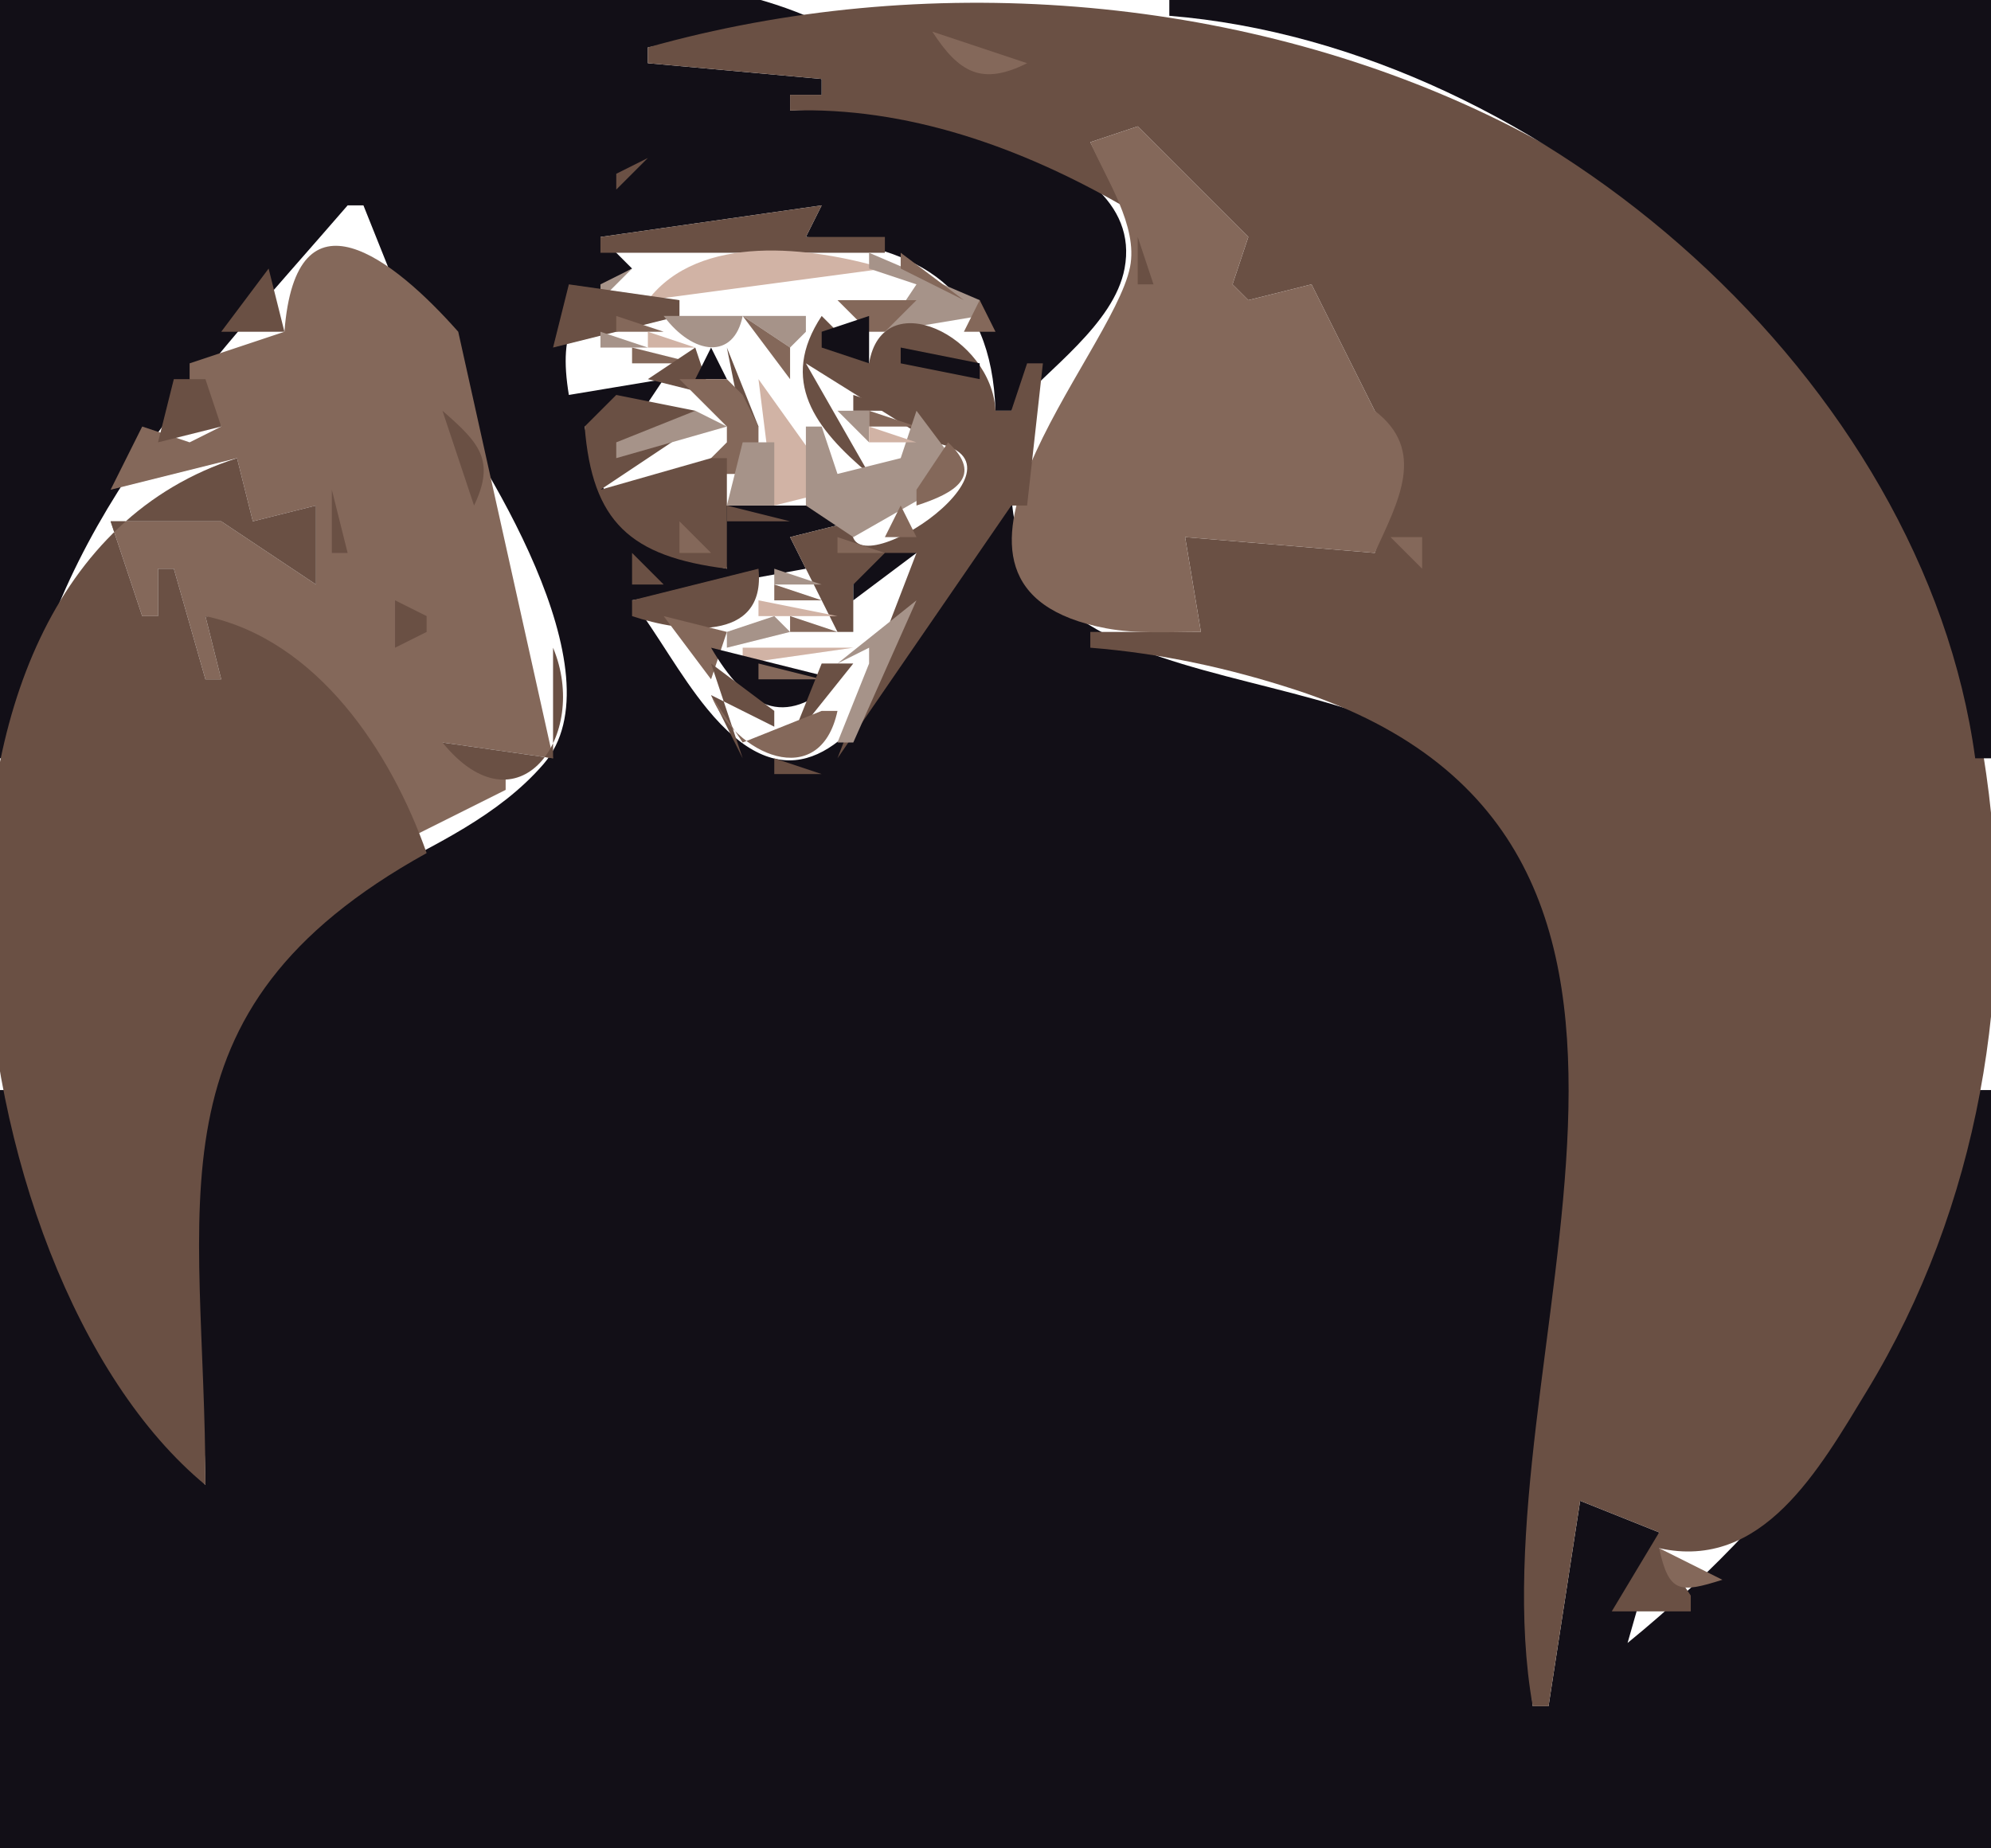 <?xml version="1.0" standalone="yes"?>
<svg xmlns="http://www.w3.org/2000/svg" width="126" height="117">
<path style="fill:#120f17; stroke:none;" d="M0 0L0 48L1 48C3.167 33.326 12.768 23.683 22 13L23 13L27 23L27 24C30.523 28.867 39.343 42.644 34.396 48.366C28.732 54.916 18.117 55.73 13.849 64.015C9.352 72.745 12.994 84.674 13 94C6.825 86.756 2.289 78.524 1 69L0 69L0 117L126 117L126 69L125 69C122.921 83.076 113.773 95.221 103 104L105 97L100 95L98 108L97 108C95.224 91.202 105.178 69.1 96.825 53.004C89.818 39.501 63.395 46.953 64 30C59.351 34.409 54.083 56.288 44.751 44.867C43.007 42.734 41.661 40.212 40 38L51 36L50 34L54 33L54 32L45 32L46 36C40.327 34.767 38.058 32.647 37 27L40 27L42 24L36 25C35.312 20.814 36.327 19.066 40 17L38 15L52 13L51 15C58.291 15.601 62.75 18.285 63 26L64 26C66.262 23.404 70.5 20.533 71.168 16.997C72.759 8.575 55.226 6.578 50 7L50 6L52 6L52 5L41 4L41 3L51 1C37.873 -4.508 14.311 0 0 0z"/>
<path style="fill:#6a5044; stroke:none;" d="M41 3L41 4L52 5L52 6L50 6L50 7C57.39 6.743 64.625 9.335 71 13L69 9L72 8L79 15L78 18L79 19L83 18L87 26C89.669 28.982 88.182 31.479 87 35L75 34L76 40L69 40L69 41C73.453 41.354 77.751 42.285 82 43.671C111.791 53.393 93.14 86.239 97 108L98 108L100 95L105 97L102 102L107 102L107 101L105 98C111.533 99.451 115.121 93.028 118.174 88C125.222 76.39 127.618 62.422 125.7 49C119.991 9.041 75.839 -6.813 41 3z"/>
<path style="fill:#84685a; stroke:none;" d="M57 0L58 1L57 0z"/>
<path style="fill:#120f17; stroke:none;" d="M74 0L74 1C97.755 2.94 121.773 24.152 125 48L126 48L126 0L74 0z"/>
<path style="fill:#84685a; stroke:none;" d="M59 2C60.689 4.611 62.154 5.432 65 4L59 2M65 6L66 7L65 6M68 8L69 9L68 8M69 9C69.983 11.316 72.037 14.294 71.513 16.91C70.391 22.512 56.259 37.169 70 39.772C71.945 40.14 74.032 39.994 76 40L75 34L87 35C88.511 31.687 90.28 28.513 87 26L83 18L79 19L78 18L79 15L72 8L69 9z"/>
<path style="fill:#6a5044; stroke:none;" d="M41 10L39 11L39 12L41 10M43 10L49 12L43 10M22 13L26 17L22 13M38 15L38 16L56 16L56 15L51 15L52 13L38 15z"/>
<path style="fill:#84685a; stroke:none;" d="M78 13L79 14L78 13M18 21L12 23L12 24L14 27L12 28L9 27L7 31L15 29L16 33L20 32L20 37L14 33L7 33L9 39L10 39L10 36L11 36L13 43L14 43L13 39C19.104 41.163 24.066 46.983 26 53L32 50L32 49L28 47L35 48L29 21C24.91 16.376 18.733 11.512 18 21z"/>
<path style="fill:#6a5044; stroke:none;" d="M71 14L72 15L71 14z"/>
<path style="fill:#120f17; stroke:none;" d="M45 15L46 16L45 15z"/>
<path style="fill:#84685a; stroke:none;" d="M50 15L51 16L50 15z"/>
<path style="fill:#6a5044; stroke:none;" d="M72 15L72 18L73 18L72 15z"/>
<path style="fill:#84685a; stroke:none;" d="M42 16L43 17L42 16z"/>
<path style="fill:#a69389; stroke:none;" d="M43 16L44 17L43 16z"/>
<path style="fill:#d1b3a5; stroke:none;" d="M41 19L56 17C51.332 15.62 44.257 14.722 41 19z"/>
<path style="fill:#a69389; stroke:none;" d="M55 16L55 17L58 18L56 21L62 20L62 19L55 16z"/>
<path style="fill:#84685a; stroke:none;" d="M57 16L57 17L61 19L57 16z"/>
<path style="fill:#6a5044; stroke:none;" d="M59 16L60 17L59 16M17 17L14 21L18 21L17 17M38 17L39 18L38 17z"/>
<path style="fill:#84685a; stroke:none;" d="M39 17L40 18L39 17z"/>
<path style="fill:#a69389; stroke:none;" d="M40 17L38 18L38 19L40 17z"/>
<path style="fill:#6a5044; stroke:none;" d="M60 17L61 18L60 17M26 18L27 19L26 18M36 18L35 22L43 20L43 19L36 18z"/>
<path style="fill:#84685a; stroke:none;" d="M37.333 18.667L37.667 19.333L37.333 18.667z"/>
<path style="fill:#a69389; stroke:none;" d="M53 18L52 20L53 18z"/>
<path style="fill:#84685a; stroke:none;" d="M53 19L55 21L56 21L58 19L53 19z"/>
<path style="fill:#6a5044; stroke:none;" d="M61 18L62 19L61 18M71 18L72 19L71 18M27 19L28 20L27 19z"/>
<path style="fill:#a69389; stroke:none;" d="M42 20C43.882 22.51 46.445 22.775 47 20L50 22L51 21L51 20L42 20z"/>
<path style="fill:#84685a; stroke:none;" d="M51.333 19.667L51.667 20.333L51.333 19.667M62 19L61 21L63 21L62 19z"/>
<path style="fill:#6a5044; stroke:none;" d="M70 19L71 20L70 19M28 20L29 21L28 20z"/>
<path style="fill:#84685a; stroke:none;" d="M39 20L39 21L42 21L39 20z"/>
<path style="fill:#d1b3a5; stroke:none;" d="M44 20L45 21L44 20z"/>
<path style="fill:#84685a; stroke:none;" d="M47 20L50 24L50 23L50 22L47 20z"/>
<path style="fill:#6a5044; stroke:none;" d="M52 20C49.291 24.096 51.566 27.124 55 30L51 23L59 28C66.395 29.233 52.739 38.044 54 33L50 34L53 40L54 40L54 37L58 35L53 48L64 32L65 32L66 23L65 23L64 26L63 26C62.767 21.273 55.843 17.911 55 23L52 20z"/>
<path style="fill:#120f17; stroke:none;" d="M52 21L52 22L55 23L55 20L52 21z"/>
<path style="fill:#84685a; stroke:none;" d="M59 20L60 21L59 20M35 23L38 21L35 23z"/>
<path style="fill:#a69389; stroke:none;" d="M38 21L38 22L41 22L38 21z"/>
<path style="fill:#d1b3a5; stroke:none;" d="M41 21L41 22L44 22L41 21z"/>
<path style="fill:#84685a; stroke:none;" d="M45 21L46 22L45 21z"/>
<path style="fill:#6a5044; stroke:none;" d="M68 21L69 22L68 21M27.667 22.333L28.333 22.667L27.667 22.333M38.667 22.333L39.333 22.667L38.667 22.333z"/>
<path style="fill:#84685a; stroke:none;" d="M40 22L40 23L44 23L40 22z"/>
<path style="fill:#6a5044; stroke:none;" d="M44 22L41 24L45 25L44 22z"/>
<path style="fill:#120f17; stroke:none;" d="M45 22L44 24L46 24L45 22z"/>
<path style="fill:#6a5044; stroke:none;" d="M46 22L47 27L48 27L46 22M48 22L49 23L48 22z"/>
<path style="fill:#120f17; stroke:none;" d="M57 22L57 23L62 24L62 23L57 22z"/>
<path style="fill:#6a5044; stroke:none;" d="M67 22L68 23L67 22M35 23L36 24L35 23z"/>
<path style="fill:#84685a; stroke:none;" d="M51 23L54 26L51 23z"/>
<path style="fill:#120f17; stroke:none;" d="M55.667 23.333L56.333 23.667L55.667 23.333z"/>
<path style="fill:#6a5044; stroke:none;" d="M11 24L10 28L14 27L13 24L11 24M27.333 24.667L27.667 25.333L27.333 24.667M36 24L37 25L36 24z"/>
<path style="fill:#84685a; stroke:none;" d="M43 24L46 27L46 28L44 30L47 30L48 28L48 27L47 25L46 24L43 24z"/>
<path style="fill:#a69389; stroke:none;" d="M46 24L47 25L46 24z"/>
<path style="fill:#d1b3a5; stroke:none;" d="M48 24L49 32L53 31L48 24z"/>
<path style="fill:#a69389; stroke:none;" d="M54 24L55 25L54 24z"/>
<path style="fill:#84685a; stroke:none;" d="M55 24L56 25L55 24z"/>
<path style="fill:#a69389; stroke:none;" d="M56 24L57 25L56 24z"/>
<path style="fill:#84685a; stroke:none;" d="M57 24L58 25L57 24z"/>
<path style="fill:#6a5044; stroke:none;" d="M84 24L85 25L84 24M22 25L23 26L22 25M39 25L37 27C37.478 33.037 39.878 35.232 46 36L46 29L45 29L38 31L44 27L44 26L39 25z"/>
<path style="fill:#84685a; stroke:none;" d="M41 25L42 26L41 25z"/>
<path style="fill:#a69389; stroke:none;" d="M42.667 25.333L43.333 25.667L42.667 25.333M50 25L51 26L50 25M52 25L53 26L52 25z"/>
<path style="fill:#6a5044; stroke:none;" d="M54 25L54 26L57 26L54 25z"/>
<path style="fill:#120f17; stroke:none;" d="M57.667 25.333L58.333 25.667L57.667 25.333M61 25L62 26L61 25z"/>
<path style="fill:#6a5044; stroke:none;" d="M28 26L30 32C31.374 29.128 30.317 28.017 28 26z"/>
<path style="fill:#a69389; stroke:none;" d="M44 26L39 28L39 29L46 27L44 26M46 26L47 27L46 26z"/>
<path style="fill:#84685a; stroke:none;" d="M51 26L52 27L51 26z"/>
<path style="fill:#a69389; stroke:none;" d="M53 26L55 28L55 26L53 26z"/>
<path style="fill:#84685a; stroke:none;" d="M55 26L55 27L58 27L55 26z"/>
<path style="fill:#a69389; stroke:none;" d="M58 26L57 29L53 30L52 27L51 27L51 31L51 32L54 34L61 30L58 26z"/>
<path style="fill:#84685a; stroke:none;" d="M59 26L60 27L59 26M42 27L43 28L42 27M53 27L54 28L53 27z"/>
<path style="fill:#d1b3a5; stroke:none;" d="M55 27L55 28L58 28L55 27z"/>
<path style="fill:#6a5044; stroke:none;" d="M46 28L47 29L46 28z"/>
<path style="fill:#a69389; stroke:none;" d="M47 28L46 32L49 32L49 28L47 28z"/>
<path style="fill:#84685a; stroke:none;" d="M55 28L56 29L55 28M57 28L58 29L57 28M60 28L58 31L58 32C60.445 31.212 62.272 30.147 60 28z"/>
<path style="fill:#6a5044; stroke:none;" d="M13 94C12.998 76.112 8.888 64.045 27 54C24.744 47.598 20.099 40.51 13 39L14 43L13 43L11 36L10 36L10 39L9 39L7 33L14 33L20 37L20 32L16 33L15 29C-8.388 36.48 -3.275 80.549 13 94z"/>
<path style="fill:#84685a; stroke:none;" d="M38 30L43 31L38 30z"/>
<path style="fill:#d1b3a5; stroke:none;" d="M41.667 29.333L42.333 29.667L41.667 29.333z"/>
<path style="fill:#84685a; stroke:none;" d="M53 29L54 30L53 29z"/>
<path style="fill:#120f17; stroke:none;" d="M44 30L45 31L44 30z"/>
<path style="fill:#6a5044; stroke:none;" d="M17 31L18 32L17 31M21 31L21 35L22 35L21 31z"/>
<path style="fill:#84685a; stroke:none;" d="M45 31L46 32L45 31z"/>
<path style="fill:#6a5044; stroke:none;" d="M46 32L46 33L50 33L46 32z"/>
<path style="fill:#84685a; stroke:none;" d="M50 32L51 33L50 32z"/>
<path style="fill:#6a5044; stroke:none;" d="M51 32L52 33L51 32z"/>
<path style="fill:#84685a; stroke:none;" d="M57 32L56 34L58 34L57 32M89 32L90 33L89 32z"/>
<path style="fill:#6a5044; stroke:none;" d="M31 33L32 34L31 33z"/>
<path style="fill:#84685a; stroke:none;" d="M43 33L43 35L45 35L43 33z"/>
<path style="fill:#6a5044; stroke:none;" d="M63.333 33.667L63.667 34.333L63.333 33.667M32 34L33 35L32 34z"/>
<path style="fill:#84685a; stroke:none;" d="M53 34L53 35L56 35L53 34M88 34L90 36L90 34L88 34z"/>
<path style="fill:#6a5044; stroke:none;" d="M33.333 35.667L33.667 36.333L33.333 35.667M40 35L40 37L42 37L40 35z"/>
<path style="fill:#120f17; stroke:none;" d="M52 35L53 36L52 35M56 35L54 37L54 38L58 35L56 35z"/>
<path style="fill:#6a5044; stroke:none;" d="M48 36L40 38L40 39C43.084 40.031 48.497 40.743 48 36z"/>
<path style="fill:#a69389; stroke:none;" d="M49 36L49 37L52 37L49 36z"/>
<path style="fill:#84685a; stroke:none;" d="M49 37L49 38L52 38L49 37M55 39L58 38L55 39z"/>
<path style="fill:#6a5044; stroke:none;" d="M64 37L65 38L64 37M25 38L25 41L27 40L27 39L25 38M34.333 38.667L34.667 39.333L34.333 38.667z"/>
<path style="fill:#a69389; stroke:none;" d="M47 38L48 39L47 38z"/>
<path style="fill:#d1b3a5; stroke:none;" d="M48 38L48 39L53 39L48 38z"/>
<path style="fill:#a69389; stroke:none;" d="M53 38L54 39L53 38M53 42L55 41L55 42L53 47L54 47L58 38L53 42z"/>
<path style="fill:#6a5044; stroke:none;" d="M65 38L66 39L65 38z"/>
<path style="fill:#84685a; stroke:none;" d="M42 39L45 43L46 40L42 39M47.667 39.333L48.333 39.667L47.667 39.333z"/>
<path style="fill:#a69389; stroke:none;" d="M49 39L46 40L46 41L50 40L49 39z"/>
<path style="fill:#84685a; stroke:none;" d="M50 39L50 40L53 40L50 39M57 39L58 40L57 39z"/>
<path style="fill:#6a5044; stroke:none;" d="M66.667 39.333L67.333 39.667L66.667 39.333z"/>
<path style="fill:#a69389; stroke:none;" d="M43 40L44 41L43 40z"/>
<path style="fill:#d1b3a5; stroke:none;" d="M47 41L47 42L54 41L47 41z"/>
<path style="fill:#84685a; stroke:none;" d="M76 40L77 41L76 40z"/>
<path style="fill:#6a5044; stroke:none;" d="M35 41L35 48L28 47C32.761 52.859 37.341 46.588 35 41M42 41L43 42L42 41z"/>
<path style="fill:#120f17; stroke:none;" d="M45 41C47.194 44.743 49.595 46.226 53 43L45 41z"/>
<path style="fill:#6a5044; stroke:none;" d="M46 41L47 42L46 41z"/>
<path style="fill:#84685a; stroke:none;" d="M54.333 41.667L54.667 42.333L54.333 41.667z"/>
<path style="fill:#6a5044; stroke:none;" d="M43 42L44 43L43 42M45 42L47 48L45 44L49 46L49 45L45 42z"/>
<path style="fill:#84685a; stroke:none;" d="M48 42L48 43L52 43L48 42z"/>
<path style="fill:#6a5044; stroke:none;" d="M52 42L50 47L54 42L52 42z"/>
<path style="fill:#84685a; stroke:none;" d="M45 44C46.478 47.754 51.891 50.177 53 45L52 45L47 47L45 44M53 44L54 45L53 44M55 44L56 45L55 44z"/>
<path style="fill:#a69389; stroke:none;" d="M47.667 46.333L48.333 46.667L47.667 46.333z"/>
<path style="fill:#6a5044; stroke:none;" d="M26 48L27 49L26 48M49 48L49 49L52 49L49 48M31 50L32 51L31 50M29 51L30 52L29 51M27.667 52.333L28.333 52.667L27.667 52.333z"/>
<path style="fill:#84685a; stroke:none;" d="M108 95L109 96L108 95z"/>
<path style="fill:#6a5044; stroke:none;" d="M103 97L104 98L103 97z"/>
<path style="fill:#120f17; stroke:none;" d="M107.667 97.333L108.333 97.667L107.667 97.333z"/>
<path style="fill:#84685a; stroke:none;" d="M105 98C105.614 100.851 106.303 100.854 109 100L105 98M102 102L103 103L102 102z"/>
<path style="fill:#a69389; stroke:none;" d="M103 102L104 103L103 102z"/>
<path style="fill:#84685a; stroke:none;" d="M104 102L105 103L104 102z"/>
<path style="fill:#6a5044; stroke:none;" d="M103 103L104 104L103 103z"/>
</svg>
